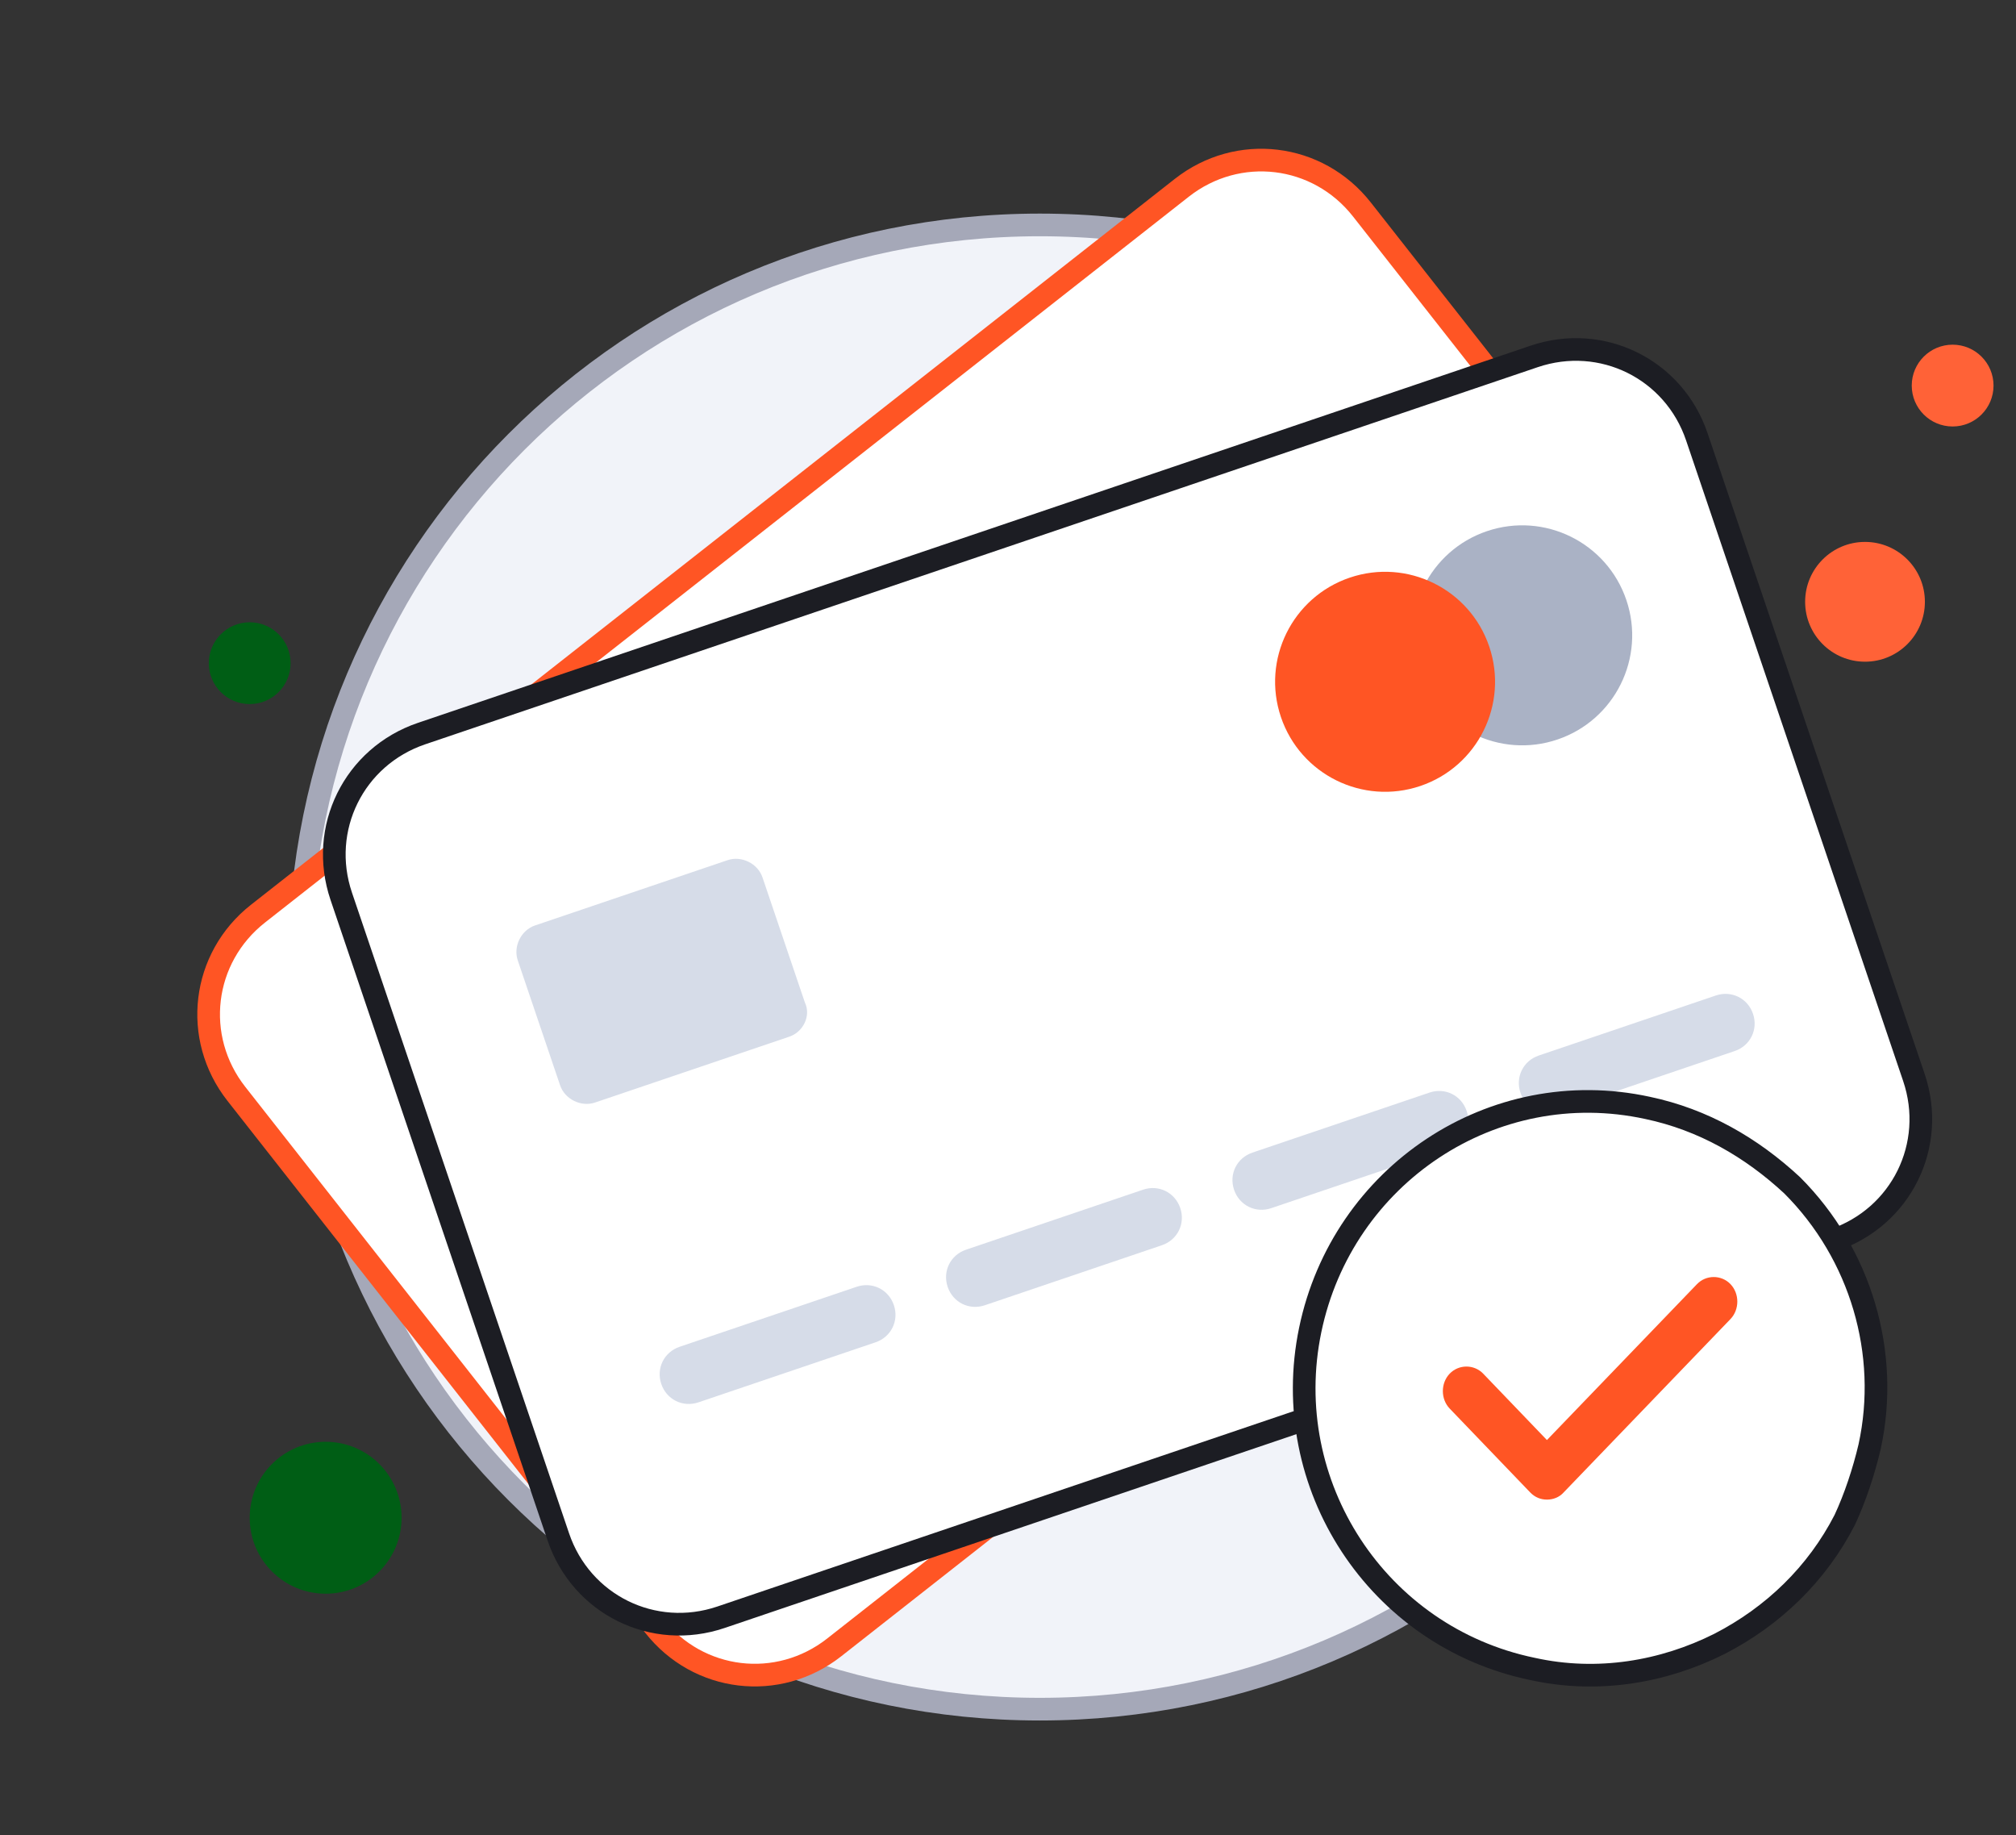 <svg width="178" height="162" viewBox="0 0 178 162" fill="none" xmlns="http://www.w3.org/2000/svg">
<rect x="0" y="0" width="178" height="162" fill="#333333" stroke="none"/>
<path d="M91.811 150.872C127.918 150.872 157.191 121.599 157.191 85.364C157.191 49.128 127.918 19.855 91.811 19.855C55.705 19.855 26.432 49.128 26.432 85.364C26.432 121.599 55.705 150.872 91.811 150.872Z" fill="#F1F3F9" stroke="#A5A8B8" stroke-width="2" stroke-miterlimit="10"/>
<path d="M164.669 58.41C167.589 58.41 169.956 56.043 169.956 53.123C169.956 50.203 167.589 47.836 164.669 47.836C161.749 47.836 159.382 50.203 159.382 53.123C159.382 56.043 161.749 58.41 164.669 58.41Z" fill="#FF6237"/>
<path d="M172.405 37.647C174.399 37.647 176.016 36.031 176.016 34.036C176.016 32.042 174.399 30.426 172.405 30.426C170.411 30.426 168.795 32.042 168.795 34.036C168.795 36.031 170.411 37.647 172.405 37.647Z" fill="#FF6237"/>
<path d="M22.047 62.151C24.041 62.151 25.658 60.535 25.658 58.54C25.658 56.546 24.041 54.93 22.047 54.93C20.053 54.93 18.436 56.546 18.436 58.54C18.436 60.535 20.053 62.151 22.047 62.151Z" fill="#005E15"/>
<path d="M28.752 140.681C32.456 140.681 35.458 137.678 35.458 133.975C35.458 130.272 32.456 127.27 28.752 127.27C25.049 127.27 22.047 130.272 22.047 133.975C22.047 137.678 25.049 140.681 28.752 140.681Z" fill="#005E15"/>
<path d="M155.221 81.347L73.657 145.419C68.694 149.318 61.651 148.472 57.753 143.509L20.869 96.556C16.971 91.593 17.816 84.55 22.779 80.651L104.343 16.58C109.306 12.681 116.349 13.527 120.247 18.49L157.131 65.443C161.029 70.406 160.183 77.449 155.221 81.347Z" fill="white" stroke="#FF5524" stroke-width="2" stroke-miterlimit="10"/>
<path d="M161.892 109.466L63.66 142.758C57.683 144.784 51.322 141.643 49.297 135.667L30.131 79.118C28.106 73.141 31.247 66.781 37.223 64.755L135.455 31.463C141.432 29.437 147.793 32.578 149.818 38.554L168.983 95.103C171.009 101.08 167.868 107.441 161.892 109.466Z" fill="white" stroke="#1C1D23" stroke-width="2" stroke-miterlimit="10"/>
<path d="M77.302 118.49L61.67 123.788C60.291 124.255 58.855 123.546 58.387 122.167C57.92 120.788 58.629 119.351 60.008 118.884L75.64 113.586C77.019 113.119 78.455 113.828 78.923 115.207C79.39 116.586 78.681 118.023 77.302 118.49Z" fill="#D6DCE8"/>
<path d="M102.588 109.92L86.957 115.217C85.577 115.685 84.141 114.976 83.674 113.597C83.206 112.217 83.915 110.781 85.294 110.314L100.926 105.016C102.305 104.548 103.741 105.258 104.209 106.637C104.676 108.016 103.967 109.452 102.588 109.92Z" fill="#D6DCE8"/>
<path d="M127.875 101.349L112.244 106.647C110.864 107.115 109.428 106.405 108.961 105.026C108.493 103.647 109.202 102.211 110.582 101.743L126.213 96.445C127.592 95.978 129.028 96.687 129.496 98.067C129.963 99.446 129.254 100.882 127.875 101.349Z" fill="#D6DCE8"/>
<path d="M153.16 92.779L137.529 98.077C136.15 98.544 134.713 97.835 134.246 96.456C133.778 95.077 134.488 93.64 135.867 93.173L151.498 87.875C152.877 87.408 154.314 88.117 154.781 89.496C155.249 90.875 154.539 92.312 153.16 92.779Z" fill="#D6DCE8"/>
<path d="M137.518 65.277C142.596 63.556 145.318 58.044 143.597 52.966C141.876 47.888 136.364 45.167 131.285 46.888C126.207 48.609 123.486 54.121 125.207 59.199C126.928 64.277 132.44 66.999 137.518 65.277Z" fill="#AAB2C5"/>
<path d="M125.411 69.379C130.489 67.658 133.21 62.146 131.489 57.068C129.768 51.99 124.256 49.268 119.178 50.989C114.1 52.71 111.378 58.222 113.099 63.3C114.821 68.379 120.332 71.1 125.411 69.379Z" fill="#FF5524"/>
<path d="M69.695 91.508L52.532 97.325C51.306 97.74 49.869 97.031 49.454 95.805L45.714 84.771C45.299 83.545 46.008 82.109 47.234 81.694L64.245 75.928C65.471 75.513 66.907 76.222 67.322 77.448L71.062 88.482C71.631 89.656 70.921 91.092 69.695 91.508Z" fill="#D6DCE8"/>
<path d="M165.073 127.714C164.557 129.907 163.784 132.228 162.881 134.162C160.431 138.933 156.562 142.673 151.791 145.123C146.891 147.573 141.088 148.605 135.285 147.315C121.616 144.478 112.847 131.067 115.684 117.398C118.521 103.729 131.803 94.831 145.472 97.797C150.372 98.829 154.628 101.279 158.239 104.632C164.299 110.693 166.878 119.461 165.073 127.714Z" fill="white" stroke="#1C1D23" stroke-width="2" stroke-miterlimit="10"/>
<path d="M136.584 132.374C136.037 132.374 135.523 132.173 135.105 131.738L127.998 124.338C127.194 123.5 127.194 122.094 127.998 121.257C128.802 120.42 130.153 120.42 130.957 121.257L136.584 127.117L149.833 113.354C150.637 112.517 151.987 112.517 152.791 113.354C153.595 114.192 153.595 115.598 152.791 116.435L138.063 131.738C137.677 132.173 137.131 132.374 136.584 132.374Z" fill="#FF5524"/>
</svg>
